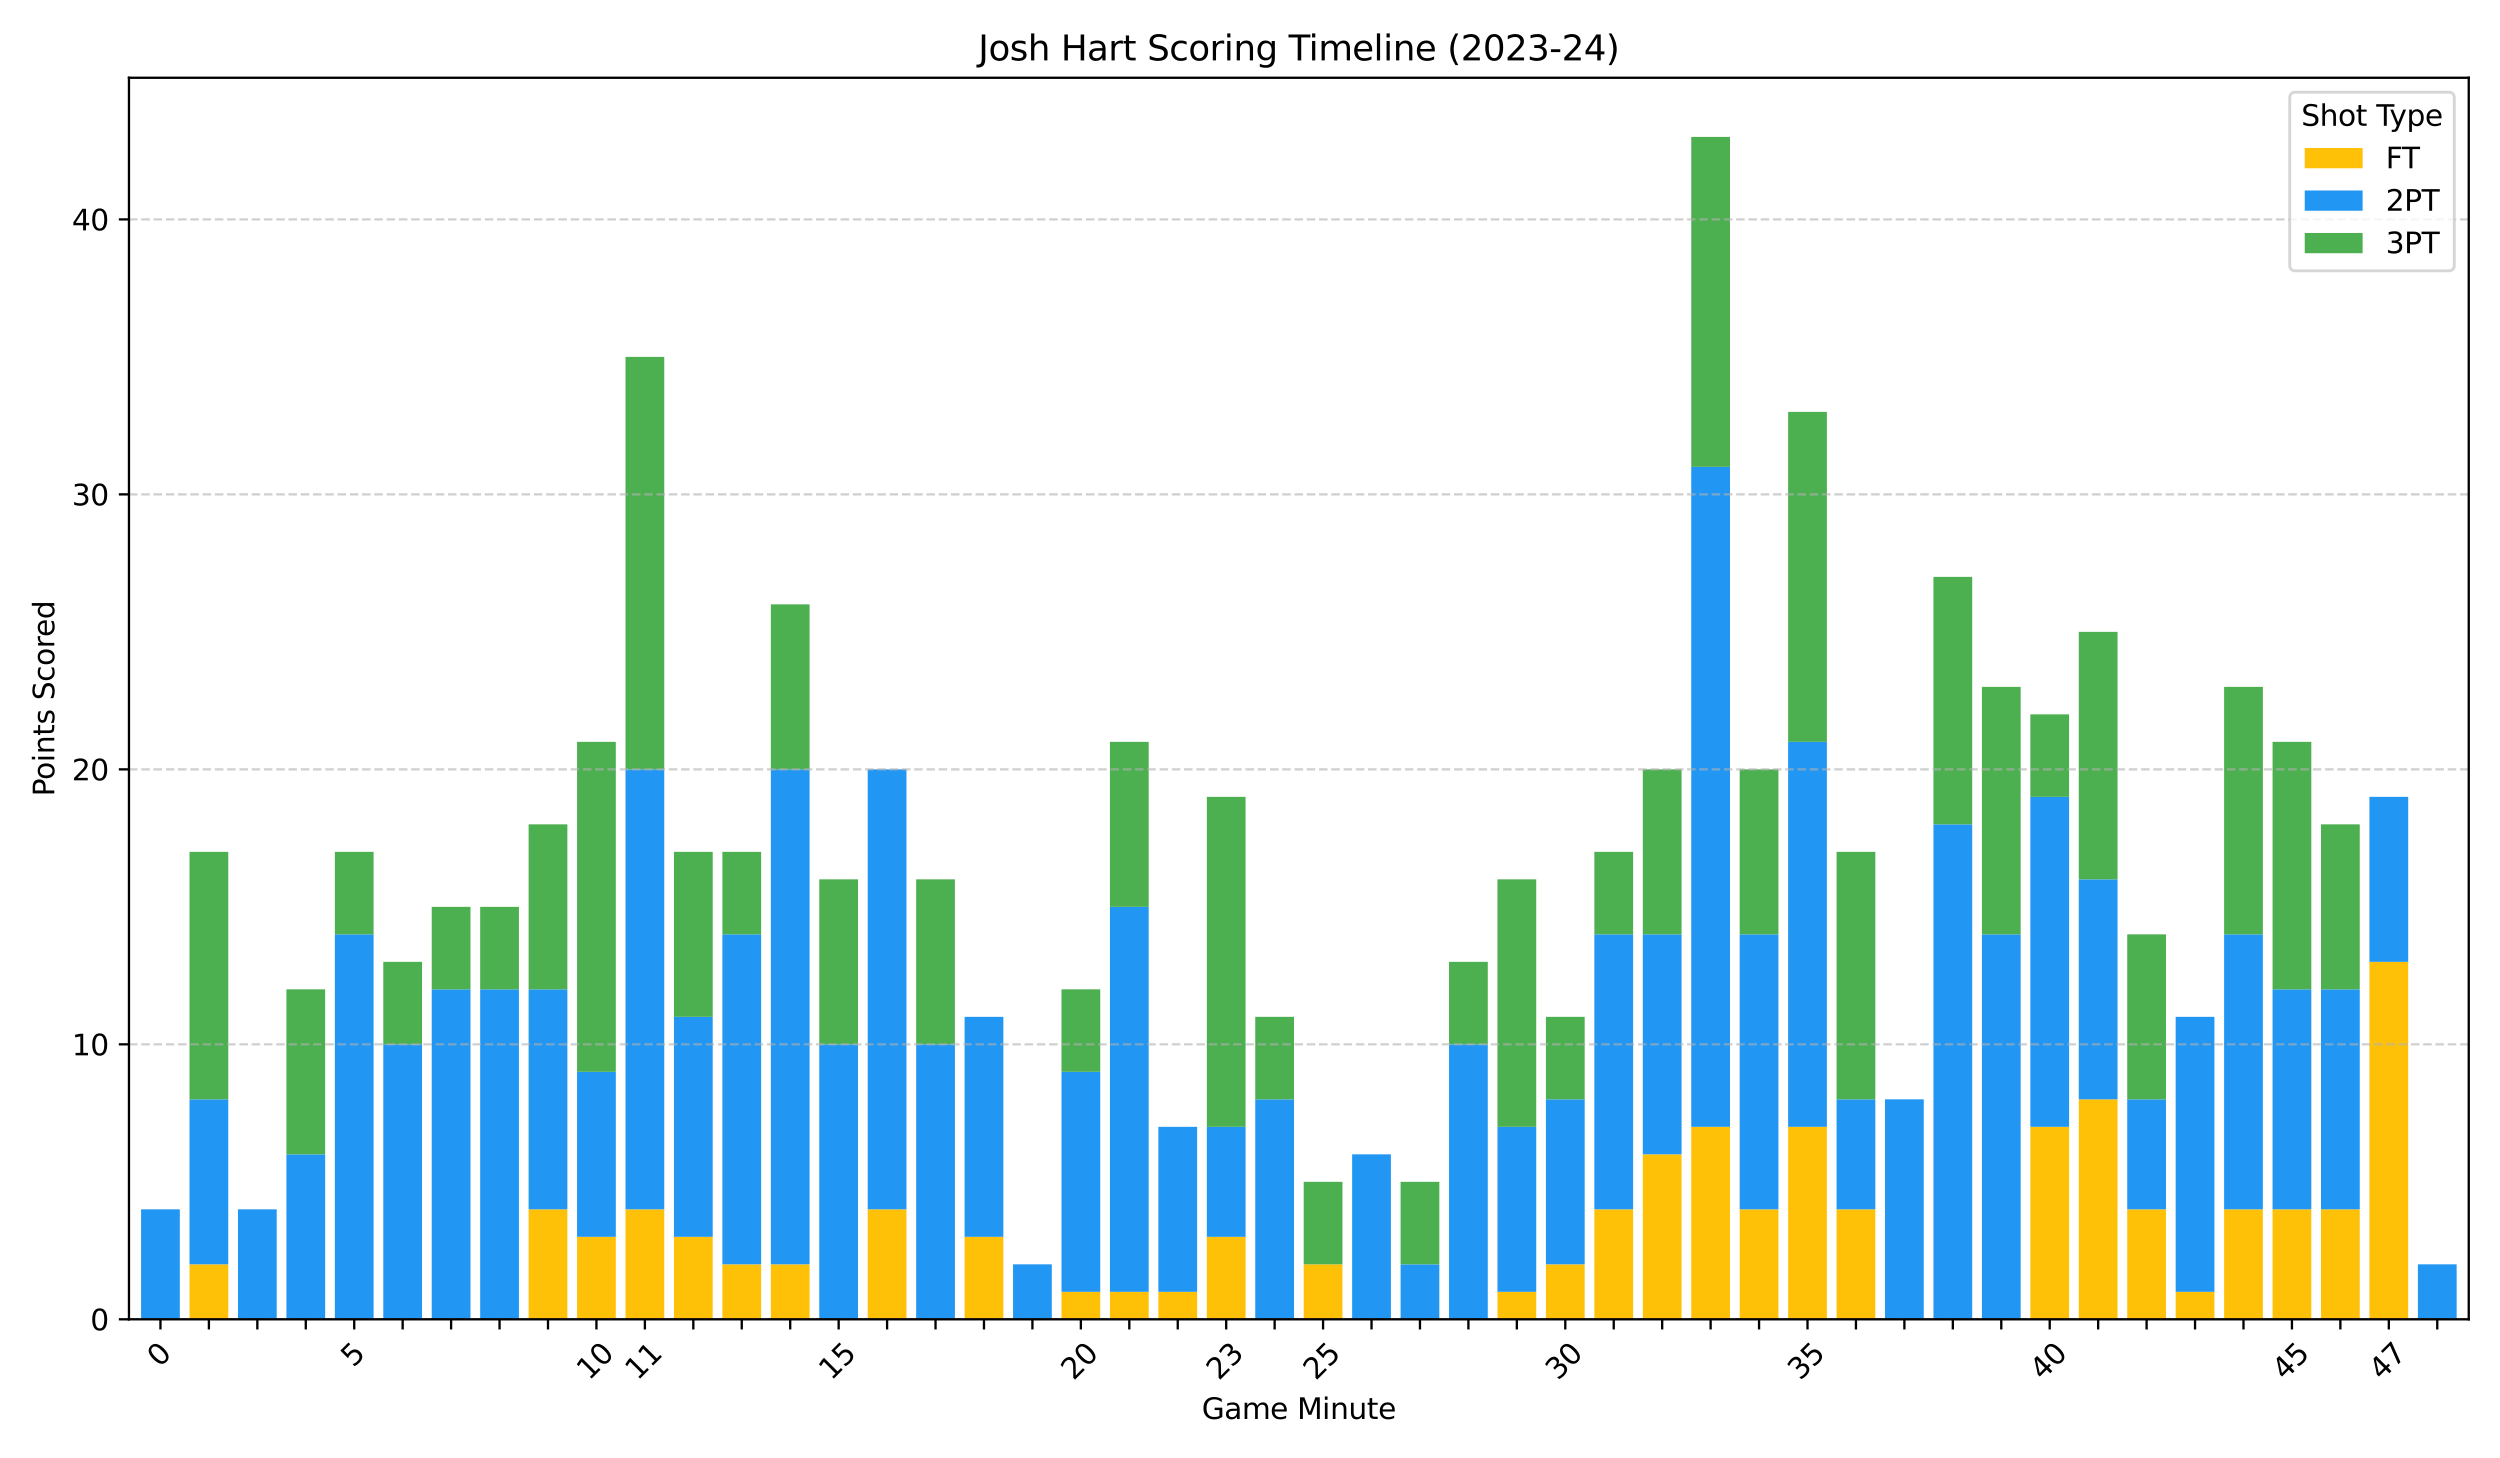 <?xml version="1.0" encoding="utf-8" standalone="no"?>
<!DOCTYPE svg PUBLIC "-//W3C//DTD SVG 1.1//EN"
  "http://www.w3.org/Graphics/SVG/1.1/DTD/svg11.dtd">
<svg xmlns:xlink="http://www.w3.org/1999/xlink" width="864pt" height="504pt" viewBox="0 0 864 504" xmlns="http://www.w3.org/2000/svg" version="1.1">
 <defs>
  <style type="text/css">*{stroke-linejoin: round; stroke-linecap: butt}</style>
 </defs>
 <g id="figure_1">
  <g id="patch_1">
   <path d="M 0 504 
L 864 504 
L 864 0 
L 0 0 
z
" style="fill: #ffffff"/>
  </g>
  <g id="axes_1">
   <g id="patch_2">
    <path d="M 44.57 455.956 
L 853.2 455.956 
L 853.2 26.88 
L 44.57 26.88 
z
" style="fill: #ffffff"/>
   </g>
   <g id="patch_3">
    <path d="M 48.755 455.956 
L 62.149 455.956 
L 62.149 455.956 
L 48.755 455.956 
z
" clip-path="url(#p151872a8e3)" style="fill: #ffc107"/>
   </g>
   <g id="patch_4">
    <path d="M 65.497 455.956 
L 78.891 455.956 
L 78.891 436.949 
L 65.497 436.949 
z
" clip-path="url(#p151872a8e3)" style="fill: #ffc107"/>
   </g>
   <g id="patch_5">
    <path d="M 82.239 455.956 
L 95.633 455.956 
L 95.633 455.956 
L 82.239 455.956 
z
" clip-path="url(#p151872a8e3)" style="fill: #ffc107"/>
   </g>
   <g id="patch_6">
    <path d="M 98.981 455.956 
L 112.374 455.956 
L 112.374 455.956 
L 98.981 455.956 
z
" clip-path="url(#p151872a8e3)" style="fill: #ffc107"/>
   </g>
   <g id="patch_7">
    <path d="M 115.723 455.956 
L 129.116 455.956 
L 129.116 455.956 
L 115.723 455.956 
z
" clip-path="url(#p151872a8e3)" style="fill: #ffc107"/>
   </g>
   <g id="patch_8">
    <path d="M 132.465 455.956 
L 145.858 455.956 
L 145.858 455.956 
L 132.465 455.956 
z
" clip-path="url(#p151872a8e3)" style="fill: #ffc107"/>
   </g>
   <g id="patch_9">
    <path d="M 149.206 455.956 
L 162.6 455.956 
L 162.6 455.956 
L 149.206 455.956 
z
" clip-path="url(#p151872a8e3)" style="fill: #ffc107"/>
   </g>
   <g id="patch_10">
    <path d="M 165.948 455.956 
L 179.342 455.956 
L 179.342 455.956 
L 165.948 455.956 
z
" clip-path="url(#p151872a8e3)" style="fill: #ffc107"/>
   </g>
   <g id="patch_11">
    <path d="M 182.69 455.956 
L 196.083 455.956 
L 196.083 417.942 
L 182.69 417.942 
z
" clip-path="url(#p151872a8e3)" style="fill: #ffc107"/>
   </g>
   <g id="patch_12">
    <path d="M 199.432 455.956 
L 212.825 455.956 
L 212.825 427.446 
L 199.432 427.446 
z
" clip-path="url(#p151872a8e3)" style="fill: #ffc107"/>
   </g>
   <g id="patch_13">
    <path d="M 216.174 455.956 
L 229.567 455.956 
L 229.567 417.942 
L 216.174 417.942 
z
" clip-path="url(#p151872a8e3)" style="fill: #ffc107"/>
   </g>
   <g id="patch_14">
    <path d="M 232.915 455.956 
L 246.309 455.956 
L 246.309 427.446 
L 232.915 427.446 
z
" clip-path="url(#p151872a8e3)" style="fill: #ffc107"/>
   </g>
   <g id="patch_15">
    <path d="M 249.657 455.956 
L 263.051 455.956 
L 263.051 436.949 
L 249.657 436.949 
z
" clip-path="url(#p151872a8e3)" style="fill: #ffc107"/>
   </g>
   <g id="patch_16">
    <path d="M 266.399 455.956 
L 279.793 455.956 
L 279.793 436.949 
L 266.399 436.949 
z
" clip-path="url(#p151872a8e3)" style="fill: #ffc107"/>
   </g>
   <g id="patch_17">
    <path d="M 283.141 455.956 
L 296.534 455.956 
L 296.534 455.956 
L 283.141 455.956 
z
" clip-path="url(#p151872a8e3)" style="fill: #ffc107"/>
   </g>
   <g id="patch_18">
    <path d="M 299.883 455.956 
L 313.276 455.956 
L 313.276 417.942 
L 299.883 417.942 
z
" clip-path="url(#p151872a8e3)" style="fill: #ffc107"/>
   </g>
   <g id="patch_19">
    <path d="M 316.625 455.956 
L 330.018 455.956 
L 330.018 455.956 
L 316.625 455.956 
z
" clip-path="url(#p151872a8e3)" style="fill: #ffc107"/>
   </g>
   <g id="patch_20">
    <path d="M 333.366 455.956 
L 346.76 455.956 
L 346.76 427.446 
L 333.366 427.446 
z
" clip-path="url(#p151872a8e3)" style="fill: #ffc107"/>
   </g>
   <g id="patch_21">
    <path d="M 350.108 455.956 
L 363.502 455.956 
L 363.502 455.956 
L 350.108 455.956 
z
" clip-path="url(#p151872a8e3)" style="fill: #ffc107"/>
   </g>
   <g id="patch_22">
    <path d="M 366.85 455.956 
L 380.244 455.956 
L 380.244 446.452 
L 366.85 446.452 
z
" clip-path="url(#p151872a8e3)" style="fill: #ffc107"/>
   </g>
   <g id="patch_23">
    <path d="M 383.592 455.956 
L 396.985 455.956 
L 396.985 446.452 
L 383.592 446.452 
z
" clip-path="url(#p151872a8e3)" style="fill: #ffc107"/>
   </g>
   <g id="patch_24">
    <path d="M 400.334 455.956 
L 413.727 455.956 
L 413.727 446.452 
L 400.334 446.452 
z
" clip-path="url(#p151872a8e3)" style="fill: #ffc107"/>
   </g>
   <g id="patch_25">
    <path d="M 417.076 455.956 
L 430.469 455.956 
L 430.469 427.446 
L 417.076 427.446 
z
" clip-path="url(#p151872a8e3)" style="fill: #ffc107"/>
   </g>
   <g id="patch_26">
    <path d="M 433.817 455.956 
L 447.211 455.956 
L 447.211 455.956 
L 433.817 455.956 
z
" clip-path="url(#p151872a8e3)" style="fill: #ffc107"/>
   </g>
   <g id="patch_27">
    <path d="M 450.559 455.956 
L 463.953 455.956 
L 463.953 436.949 
L 450.559 436.949 
z
" clip-path="url(#p151872a8e3)" style="fill: #ffc107"/>
   </g>
   <g id="patch_28">
    <path d="M 467.301 455.956 
L 480.694 455.956 
L 480.694 455.956 
L 467.301 455.956 
z
" clip-path="url(#p151872a8e3)" style="fill: #ffc107"/>
   </g>
   <g id="patch_29">
    <path d="M 484.043 455.956 
L 497.436 455.956 
L 497.436 455.956 
L 484.043 455.956 
z
" clip-path="url(#p151872a8e3)" style="fill: #ffc107"/>
   </g>
   <g id="patch_30">
    <path d="M 500.785 455.956 
L 514.178 455.956 
L 514.178 455.956 
L 500.785 455.956 
z
" clip-path="url(#p151872a8e3)" style="fill: #ffc107"/>
   </g>
   <g id="patch_31">
    <path d="M 517.526 455.956 
L 530.92 455.956 
L 530.92 446.452 
L 517.526 446.452 
z
" clip-path="url(#p151872a8e3)" style="fill: #ffc107"/>
   </g>
   <g id="patch_32">
    <path d="M 534.268 455.956 
L 547.662 455.956 
L 547.662 436.949 
L 534.268 436.949 
z
" clip-path="url(#p151872a8e3)" style="fill: #ffc107"/>
   </g>
   <g id="patch_33">
    <path d="M 551.01 455.956 
L 564.404 455.956 
L 564.404 417.942 
L 551.01 417.942 
z
" clip-path="url(#p151872a8e3)" style="fill: #ffc107"/>
   </g>
   <g id="patch_34">
    <path d="M 567.752 455.956 
L 581.145 455.956 
L 581.145 398.936 
L 567.752 398.936 
z
" clip-path="url(#p151872a8e3)" style="fill: #ffc107"/>
   </g>
   <g id="patch_35">
    <path d="M 584.494 455.956 
L 597.887 455.956 
L 597.887 389.432 
L 584.494 389.432 
z
" clip-path="url(#p151872a8e3)" style="fill: #ffc107"/>
   </g>
   <g id="patch_36">
    <path d="M 601.236 455.956 
L 614.629 455.956 
L 614.629 417.942 
L 601.236 417.942 
z
" clip-path="url(#p151872a8e3)" style="fill: #ffc107"/>
   </g>
   <g id="patch_37">
    <path d="M 617.977 455.956 
L 631.371 455.956 
L 631.371 389.432 
L 617.977 389.432 
z
" clip-path="url(#p151872a8e3)" style="fill: #ffc107"/>
   </g>
   <g id="patch_38">
    <path d="M 634.719 455.956 
L 648.113 455.956 
L 648.113 417.942 
L 634.719 417.942 
z
" clip-path="url(#p151872a8e3)" style="fill: #ffc107"/>
   </g>
   <g id="patch_39">
    <path d="M 651.461 455.956 
L 664.855 455.956 
L 664.855 455.956 
L 651.461 455.956 
z
" clip-path="url(#p151872a8e3)" style="fill: #ffc107"/>
   </g>
   <g id="patch_40">
    <path d="M 668.203 455.956 
L 681.596 455.956 
L 681.596 455.956 
L 668.203 455.956 
z
" clip-path="url(#p151872a8e3)" style="fill: #ffc107"/>
   </g>
   <g id="patch_41">
    <path d="M 684.945 455.956 
L 698.338 455.956 
L 698.338 455.956 
L 684.945 455.956 
z
" clip-path="url(#p151872a8e3)" style="fill: #ffc107"/>
   </g>
   <g id="patch_42">
    <path d="M 701.687 455.956 
L 715.08 455.956 
L 715.08 389.432 
L 701.687 389.432 
z
" clip-path="url(#p151872a8e3)" style="fill: #ffc107"/>
   </g>
   <g id="patch_43">
    <path d="M 718.428 455.956 
L 731.822 455.956 
L 731.822 379.929 
L 718.428 379.929 
z
" clip-path="url(#p151872a8e3)" style="fill: #ffc107"/>
   </g>
   <g id="patch_44">
    <path d="M 735.17 455.956 
L 748.564 455.956 
L 748.564 417.942 
L 735.17 417.942 
z
" clip-path="url(#p151872a8e3)" style="fill: #ffc107"/>
   </g>
   <g id="patch_45">
    <path d="M 751.912 455.956 
L 765.305 455.956 
L 765.305 446.452 
L 751.912 446.452 
z
" clip-path="url(#p151872a8e3)" style="fill: #ffc107"/>
   </g>
   <g id="patch_46">
    <path d="M 768.654 455.956 
L 782.047 455.956 
L 782.047 417.942 
L 768.654 417.942 
z
" clip-path="url(#p151872a8e3)" style="fill: #ffc107"/>
   </g>
   <g id="patch_47">
    <path d="M 785.396 455.956 
L 798.789 455.956 
L 798.789 417.942 
L 785.396 417.942 
z
" clip-path="url(#p151872a8e3)" style="fill: #ffc107"/>
   </g>
   <g id="patch_48">
    <path d="M 802.137 455.956 
L 815.531 455.956 
L 815.531 417.942 
L 802.137 417.942 
z
" clip-path="url(#p151872a8e3)" style="fill: #ffc107"/>
   </g>
   <g id="patch_49">
    <path d="M 818.879 455.956 
L 832.273 455.956 
L 832.273 332.412 
L 818.879 332.412 
z
" clip-path="url(#p151872a8e3)" style="fill: #ffc107"/>
   </g>
   <g id="patch_50">
    <path d="M 835.621 455.956 
L 849.015 455.956 
L 849.015 455.956 
L 835.621 455.956 
z
" clip-path="url(#p151872a8e3)" style="fill: #ffc107"/>
   </g>
   <g id="patch_51">
    <path d="M 48.755 455.956 
L 62.149 455.956 
L 62.149 417.942 
L 48.755 417.942 
z
" clip-path="url(#p151872a8e3)" style="fill: #2196f3"/>
   </g>
   <g id="patch_52">
    <path d="M 65.497 436.949 
L 78.891 436.949 
L 78.891 379.929 
L 65.497 379.929 
z
" clip-path="url(#p151872a8e3)" style="fill: #2196f3"/>
   </g>
   <g id="patch_53">
    <path d="M 82.239 455.956 
L 95.633 455.956 
L 95.633 417.942 
L 82.239 417.942 
z
" clip-path="url(#p151872a8e3)" style="fill: #2196f3"/>
   </g>
   <g id="patch_54">
    <path d="M 98.981 455.956 
L 112.374 455.956 
L 112.374 398.936 
L 98.981 398.936 
z
" clip-path="url(#p151872a8e3)" style="fill: #2196f3"/>
   </g>
   <g id="patch_55">
    <path d="M 115.723 455.956 
L 129.116 455.956 
L 129.116 322.909 
L 115.723 322.909 
z
" clip-path="url(#p151872a8e3)" style="fill: #2196f3"/>
   </g>
   <g id="patch_56">
    <path d="M 132.465 455.956 
L 145.858 455.956 
L 145.858 360.922 
L 132.465 360.922 
z
" clip-path="url(#p151872a8e3)" style="fill: #2196f3"/>
   </g>
   <g id="patch_57">
    <path d="M 149.206 455.956 
L 162.6 455.956 
L 162.6 341.916 
L 149.206 341.916 
z
" clip-path="url(#p151872a8e3)" style="fill: #2196f3"/>
   </g>
   <g id="patch_58">
    <path d="M 165.948 455.956 
L 179.342 455.956 
L 179.342 341.916 
L 165.948 341.916 
z
" clip-path="url(#p151872a8e3)" style="fill: #2196f3"/>
   </g>
   <g id="patch_59">
    <path d="M 182.69 417.942 
L 196.083 417.942 
L 196.083 341.916 
L 182.69 341.916 
z
" clip-path="url(#p151872a8e3)" style="fill: #2196f3"/>
   </g>
   <g id="patch_60">
    <path d="M 199.432 427.446 
L 212.825 427.446 
L 212.825 370.426 
L 199.432 370.426 
z
" clip-path="url(#p151872a8e3)" style="fill: #2196f3"/>
   </g>
   <g id="patch_61">
    <path d="M 216.174 417.942 
L 229.567 417.942 
L 229.567 265.889 
L 216.174 265.889 
z
" clip-path="url(#p151872a8e3)" style="fill: #2196f3"/>
   </g>
   <g id="patch_62">
    <path d="M 232.915 427.446 
L 246.309 427.446 
L 246.309 351.419 
L 232.915 351.419 
z
" clip-path="url(#p151872a8e3)" style="fill: #2196f3"/>
   </g>
   <g id="patch_63">
    <path d="M 249.657 436.949 
L 263.051 436.949 
L 263.051 322.909 
L 249.657 322.909 
z
" clip-path="url(#p151872a8e3)" style="fill: #2196f3"/>
   </g>
   <g id="patch_64">
    <path d="M 266.399 436.949 
L 279.793 436.949 
L 279.793 265.889 
L 266.399 265.889 
z
" clip-path="url(#p151872a8e3)" style="fill: #2196f3"/>
   </g>
   <g id="patch_65">
    <path d="M 283.141 455.956 
L 296.534 455.956 
L 296.534 360.922 
L 283.141 360.922 
z
" clip-path="url(#p151872a8e3)" style="fill: #2196f3"/>
   </g>
   <g id="patch_66">
    <path d="M 299.883 417.942 
L 313.276 417.942 
L 313.276 265.889 
L 299.883 265.889 
z
" clip-path="url(#p151872a8e3)" style="fill: #2196f3"/>
   </g>
   <g id="patch_67">
    <path d="M 316.625 455.956 
L 330.018 455.956 
L 330.018 360.922 
L 316.625 360.922 
z
" clip-path="url(#p151872a8e3)" style="fill: #2196f3"/>
   </g>
   <g id="patch_68">
    <path d="M 333.366 427.446 
L 346.76 427.446 
L 346.76 351.419 
L 333.366 351.419 
z
" clip-path="url(#p151872a8e3)" style="fill: #2196f3"/>
   </g>
   <g id="patch_69">
    <path d="M 350.108 455.956 
L 363.502 455.956 
L 363.502 436.949 
L 350.108 436.949 
z
" clip-path="url(#p151872a8e3)" style="fill: #2196f3"/>
   </g>
   <g id="patch_70">
    <path d="M 366.85 446.452 
L 380.244 446.452 
L 380.244 370.426 
L 366.85 370.426 
z
" clip-path="url(#p151872a8e3)" style="fill: #2196f3"/>
   </g>
   <g id="patch_71">
    <path d="M 383.592 446.452 
L 396.985 446.452 
L 396.985 313.406 
L 383.592 313.406 
z
" clip-path="url(#p151872a8e3)" style="fill: #2196f3"/>
   </g>
   <g id="patch_72">
    <path d="M 400.334 446.452 
L 413.727 446.452 
L 413.727 389.432 
L 400.334 389.432 
z
" clip-path="url(#p151872a8e3)" style="fill: #2196f3"/>
   </g>
   <g id="patch_73">
    <path d="M 417.076 427.446 
L 430.469 427.446 
L 430.469 389.432 
L 417.076 389.432 
z
" clip-path="url(#p151872a8e3)" style="fill: #2196f3"/>
   </g>
   <g id="patch_74">
    <path d="M 433.817 455.956 
L 447.211 455.956 
L 447.211 379.929 
L 433.817 379.929 
z
" clip-path="url(#p151872a8e3)" style="fill: #2196f3"/>
   </g>
   <g id="patch_75">
    <path d="M 450.559 455.956 
L 463.953 455.956 
L 463.953 455.956 
L 450.559 455.956 
z
" clip-path="url(#p151872a8e3)" style="fill: #2196f3"/>
   </g>
   <g id="patch_76">
    <path d="M 467.301 455.956 
L 480.694 455.956 
L 480.694 398.936 
L 467.301 398.936 
z
" clip-path="url(#p151872a8e3)" style="fill: #2196f3"/>
   </g>
   <g id="patch_77">
    <path d="M 484.043 455.956 
L 497.436 455.956 
L 497.436 436.949 
L 484.043 436.949 
z
" clip-path="url(#p151872a8e3)" style="fill: #2196f3"/>
   </g>
   <g id="patch_78">
    <path d="M 500.785 455.956 
L 514.178 455.956 
L 514.178 360.922 
L 500.785 360.922 
z
" clip-path="url(#p151872a8e3)" style="fill: #2196f3"/>
   </g>
   <g id="patch_79">
    <path d="M 517.526 446.452 
L 530.92 446.452 
L 530.92 389.432 
L 517.526 389.432 
z
" clip-path="url(#p151872a8e3)" style="fill: #2196f3"/>
   </g>
   <g id="patch_80">
    <path d="M 534.268 436.949 
L 547.662 436.949 
L 547.662 379.929 
L 534.268 379.929 
z
" clip-path="url(#p151872a8e3)" style="fill: #2196f3"/>
   </g>
   <g id="patch_81">
    <path d="M 551.01 417.942 
L 564.404 417.942 
L 564.404 322.909 
L 551.01 322.909 
z
" clip-path="url(#p151872a8e3)" style="fill: #2196f3"/>
   </g>
   <g id="patch_82">
    <path d="M 567.752 398.936 
L 581.145 398.936 
L 581.145 322.909 
L 567.752 322.909 
z
" clip-path="url(#p151872a8e3)" style="fill: #2196f3"/>
   </g>
   <g id="patch_83">
    <path d="M 584.494 389.432 
L 597.887 389.432 
L 597.887 161.352 
L 584.494 161.352 
z
" clip-path="url(#p151872a8e3)" style="fill: #2196f3"/>
   </g>
   <g id="patch_84">
    <path d="M 601.236 417.942 
L 614.629 417.942 
L 614.629 322.909 
L 601.236 322.909 
z
" clip-path="url(#p151872a8e3)" style="fill: #2196f3"/>
   </g>
   <g id="patch_85">
    <path d="M 617.977 389.432 
L 631.371 389.432 
L 631.371 256.386 
L 617.977 256.386 
z
" clip-path="url(#p151872a8e3)" style="fill: #2196f3"/>
   </g>
   <g id="patch_86">
    <path d="M 634.719 417.942 
L 648.113 417.942 
L 648.113 379.929 
L 634.719 379.929 
z
" clip-path="url(#p151872a8e3)" style="fill: #2196f3"/>
   </g>
   <g id="patch_87">
    <path d="M 651.461 455.956 
L 664.855 455.956 
L 664.855 379.929 
L 651.461 379.929 
z
" clip-path="url(#p151872a8e3)" style="fill: #2196f3"/>
   </g>
   <g id="patch_88">
    <path d="M 668.203 455.956 
L 681.596 455.956 
L 681.596 284.896 
L 668.203 284.896 
z
" clip-path="url(#p151872a8e3)" style="fill: #2196f3"/>
   </g>
   <g id="patch_89">
    <path d="M 684.945 455.956 
L 698.338 455.956 
L 698.338 322.909 
L 684.945 322.909 
z
" clip-path="url(#p151872a8e3)" style="fill: #2196f3"/>
   </g>
   <g id="patch_90">
    <path d="M 701.687 389.432 
L 715.08 389.432 
L 715.08 275.392 
L 701.687 275.392 
z
" clip-path="url(#p151872a8e3)" style="fill: #2196f3"/>
   </g>
   <g id="patch_91">
    <path d="M 718.428 379.929 
L 731.822 379.929 
L 731.822 303.902 
L 718.428 303.902 
z
" clip-path="url(#p151872a8e3)" style="fill: #2196f3"/>
   </g>
   <g id="patch_92">
    <path d="M 735.17 417.942 
L 748.564 417.942 
L 748.564 379.929 
L 735.17 379.929 
z
" clip-path="url(#p151872a8e3)" style="fill: #2196f3"/>
   </g>
   <g id="patch_93">
    <path d="M 751.912 446.452 
L 765.305 446.452 
L 765.305 351.419 
L 751.912 351.419 
z
" clip-path="url(#p151872a8e3)" style="fill: #2196f3"/>
   </g>
   <g id="patch_94">
    <path d="M 768.654 417.942 
L 782.047 417.942 
L 782.047 322.909 
L 768.654 322.909 
z
" clip-path="url(#p151872a8e3)" style="fill: #2196f3"/>
   </g>
   <g id="patch_95">
    <path d="M 785.396 417.942 
L 798.789 417.942 
L 798.789 341.916 
L 785.396 341.916 
z
" clip-path="url(#p151872a8e3)" style="fill: #2196f3"/>
   </g>
   <g id="patch_96">
    <path d="M 802.137 417.942 
L 815.531 417.942 
L 815.531 341.916 
L 802.137 341.916 
z
" clip-path="url(#p151872a8e3)" style="fill: #2196f3"/>
   </g>
   <g id="patch_97">
    <path d="M 818.879 332.412 
L 832.273 332.412 
L 832.273 275.392 
L 818.879 275.392 
z
" clip-path="url(#p151872a8e3)" style="fill: #2196f3"/>
   </g>
   <g id="patch_98">
    <path d="M 835.621 455.956 
L 849.015 455.956 
L 849.015 436.949 
L 835.621 436.949 
z
" clip-path="url(#p151872a8e3)" style="fill: #2196f3"/>
   </g>
   <g id="patch_99">
    <path d="M 48.755 455.956 
L 62.149 455.956 
L 62.149 455.956 
L 48.755 455.956 
z
" clip-path="url(#p151872a8e3)" style="fill: #4caf50"/>
   </g>
   <g id="patch_100">
    <path d="M 65.497 379.929 
L 78.891 379.929 
L 78.891 294.399 
L 65.497 294.399 
z
" clip-path="url(#p151872a8e3)" style="fill: #4caf50"/>
   </g>
   <g id="patch_101">
    <path d="M 82.239 455.956 
L 95.633 455.956 
L 95.633 455.956 
L 82.239 455.956 
z
" clip-path="url(#p151872a8e3)" style="fill: #4caf50"/>
   </g>
   <g id="patch_102">
    <path d="M 98.981 398.936 
L 112.374 398.936 
L 112.374 341.916 
L 98.981 341.916 
z
" clip-path="url(#p151872a8e3)" style="fill: #4caf50"/>
   </g>
   <g id="patch_103">
    <path d="M 115.723 322.909 
L 129.116 322.909 
L 129.116 294.399 
L 115.723 294.399 
z
" clip-path="url(#p151872a8e3)" style="fill: #4caf50"/>
   </g>
   <g id="patch_104">
    <path d="M 132.465 360.922 
L 145.858 360.922 
L 145.858 332.412 
L 132.465 332.412 
z
" clip-path="url(#p151872a8e3)" style="fill: #4caf50"/>
   </g>
   <g id="patch_105">
    <path d="M 149.206 341.916 
L 162.6 341.916 
L 162.6 313.406 
L 149.206 313.406 
z
" clip-path="url(#p151872a8e3)" style="fill: #4caf50"/>
   </g>
   <g id="patch_106">
    <path d="M 165.948 341.916 
L 179.342 341.916 
L 179.342 313.406 
L 165.948 313.406 
z
" clip-path="url(#p151872a8e3)" style="fill: #4caf50"/>
   </g>
   <g id="patch_107">
    <path d="M 182.69 341.916 
L 196.083 341.916 
L 196.083 284.896 
L 182.69 284.896 
z
" clip-path="url(#p151872a8e3)" style="fill: #4caf50"/>
   </g>
   <g id="patch_108">
    <path d="M 199.432 370.426 
L 212.825 370.426 
L 212.825 256.386 
L 199.432 256.386 
z
" clip-path="url(#p151872a8e3)" style="fill: #4caf50"/>
   </g>
   <g id="patch_109">
    <path d="M 216.174 265.889 
L 229.567 265.889 
L 229.567 123.339 
L 216.174 123.339 
z
" clip-path="url(#p151872a8e3)" style="fill: #4caf50"/>
   </g>
   <g id="patch_110">
    <path d="M 232.915 351.419 
L 246.309 351.419 
L 246.309 294.399 
L 232.915 294.399 
z
" clip-path="url(#p151872a8e3)" style="fill: #4caf50"/>
   </g>
   <g id="patch_111">
    <path d="M 249.657 322.909 
L 263.051 322.909 
L 263.051 294.399 
L 249.657 294.399 
z
" clip-path="url(#p151872a8e3)" style="fill: #4caf50"/>
   </g>
   <g id="patch_112">
    <path d="M 266.399 265.889 
L 279.793 265.889 
L 279.793 208.869 
L 266.399 208.869 
z
" clip-path="url(#p151872a8e3)" style="fill: #4caf50"/>
   </g>
   <g id="patch_113">
    <path d="M 283.141 360.922 
L 296.534 360.922 
L 296.534 303.902 
L 283.141 303.902 
z
" clip-path="url(#p151872a8e3)" style="fill: #4caf50"/>
   </g>
   <g id="patch_114">
    <path d="M 299.883 455.956 
L 313.276 455.956 
L 313.276 455.956 
L 299.883 455.956 
z
" clip-path="url(#p151872a8e3)" style="fill: #4caf50"/>
   </g>
   <g id="patch_115">
    <path d="M 316.625 360.922 
L 330.018 360.922 
L 330.018 303.902 
L 316.625 303.902 
z
" clip-path="url(#p151872a8e3)" style="fill: #4caf50"/>
   </g>
   <g id="patch_116">
    <path d="M 333.366 455.956 
L 346.76 455.956 
L 346.76 455.956 
L 333.366 455.956 
z
" clip-path="url(#p151872a8e3)" style="fill: #4caf50"/>
   </g>
   <g id="patch_117">
    <path d="M 350.108 455.956 
L 363.502 455.956 
L 363.502 455.956 
L 350.108 455.956 
z
" clip-path="url(#p151872a8e3)" style="fill: #4caf50"/>
   </g>
   <g id="patch_118">
    <path d="M 366.85 370.426 
L 380.244 370.426 
L 380.244 341.916 
L 366.85 341.916 
z
" clip-path="url(#p151872a8e3)" style="fill: #4caf50"/>
   </g>
   <g id="patch_119">
    <path d="M 383.592 313.406 
L 396.985 313.406 
L 396.985 256.386 
L 383.592 256.386 
z
" clip-path="url(#p151872a8e3)" style="fill: #4caf50"/>
   </g>
   <g id="patch_120">
    <path d="M 400.334 455.956 
L 413.727 455.956 
L 413.727 455.956 
L 400.334 455.956 
z
" clip-path="url(#p151872a8e3)" style="fill: #4caf50"/>
   </g>
   <g id="patch_121">
    <path d="M 417.076 389.432 
L 430.469 389.432 
L 430.469 275.392 
L 417.076 275.392 
z
" clip-path="url(#p151872a8e3)" style="fill: #4caf50"/>
   </g>
   <g id="patch_122">
    <path d="M 433.817 379.929 
L 447.211 379.929 
L 447.211 351.419 
L 433.817 351.419 
z
" clip-path="url(#p151872a8e3)" style="fill: #4caf50"/>
   </g>
   <g id="patch_123">
    <path d="M 450.559 436.949 
L 463.953 436.949 
L 463.953 408.439 
L 450.559 408.439 
z
" clip-path="url(#p151872a8e3)" style="fill: #4caf50"/>
   </g>
   <g id="patch_124">
    <path d="M 467.301 455.956 
L 480.694 455.956 
L 480.694 455.956 
L 467.301 455.956 
z
" clip-path="url(#p151872a8e3)" style="fill: #4caf50"/>
   </g>
   <g id="patch_125">
    <path d="M 484.043 436.949 
L 497.436 436.949 
L 497.436 408.439 
L 484.043 408.439 
z
" clip-path="url(#p151872a8e3)" style="fill: #4caf50"/>
   </g>
   <g id="patch_126">
    <path d="M 500.785 360.922 
L 514.178 360.922 
L 514.178 332.412 
L 500.785 332.412 
z
" clip-path="url(#p151872a8e3)" style="fill: #4caf50"/>
   </g>
   <g id="patch_127">
    <path d="M 517.526 389.432 
L 530.92 389.432 
L 530.92 303.902 
L 517.526 303.902 
z
" clip-path="url(#p151872a8e3)" style="fill: #4caf50"/>
   </g>
   <g id="patch_128">
    <path d="M 534.268 379.929 
L 547.662 379.929 
L 547.662 351.419 
L 534.268 351.419 
z
" clip-path="url(#p151872a8e3)" style="fill: #4caf50"/>
   </g>
   <g id="patch_129">
    <path d="M 551.01 322.909 
L 564.404 322.909 
L 564.404 294.399 
L 551.01 294.399 
z
" clip-path="url(#p151872a8e3)" style="fill: #4caf50"/>
   </g>
   <g id="patch_130">
    <path d="M 567.752 322.909 
L 581.145 322.909 
L 581.145 265.889 
L 567.752 265.889 
z
" clip-path="url(#p151872a8e3)" style="fill: #4caf50"/>
   </g>
   <g id="patch_131">
    <path d="M 584.494 161.352 
L 597.887 161.352 
L 597.887 47.312 
L 584.494 47.312 
z
" clip-path="url(#p151872a8e3)" style="fill: #4caf50"/>
   </g>
   <g id="patch_132">
    <path d="M 601.236 322.909 
L 614.629 322.909 
L 614.629 265.889 
L 601.236 265.889 
z
" clip-path="url(#p151872a8e3)" style="fill: #4caf50"/>
   </g>
   <g id="patch_133">
    <path d="M 617.977 256.386 
L 631.371 256.386 
L 631.371 142.346 
L 617.977 142.346 
z
" clip-path="url(#p151872a8e3)" style="fill: #4caf50"/>
   </g>
   <g id="patch_134">
    <path d="M 634.719 379.929 
L 648.113 379.929 
L 648.113 294.399 
L 634.719 294.399 
z
" clip-path="url(#p151872a8e3)" style="fill: #4caf50"/>
   </g>
   <g id="patch_135">
    <path d="M 651.461 455.956 
L 664.855 455.956 
L 664.855 455.956 
L 651.461 455.956 
z
" clip-path="url(#p151872a8e3)" style="fill: #4caf50"/>
   </g>
   <g id="patch_136">
    <path d="M 668.203 284.896 
L 681.596 284.896 
L 681.596 199.366 
L 668.203 199.366 
z
" clip-path="url(#p151872a8e3)" style="fill: #4caf50"/>
   </g>
   <g id="patch_137">
    <path d="M 684.945 322.909 
L 698.338 322.909 
L 698.338 237.379 
L 684.945 237.379 
z
" clip-path="url(#p151872a8e3)" style="fill: #4caf50"/>
   </g>
   <g id="patch_138">
    <path d="M 701.687 275.392 
L 715.08 275.392 
L 715.08 246.882 
L 701.687 246.882 
z
" clip-path="url(#p151872a8e3)" style="fill: #4caf50"/>
   </g>
   <g id="patch_139">
    <path d="M 718.428 303.902 
L 731.822 303.902 
L 731.822 218.372 
L 718.428 218.372 
z
" clip-path="url(#p151872a8e3)" style="fill: #4caf50"/>
   </g>
   <g id="patch_140">
    <path d="M 735.17 379.929 
L 748.564 379.929 
L 748.564 322.909 
L 735.17 322.909 
z
" clip-path="url(#p151872a8e3)" style="fill: #4caf50"/>
   </g>
   <g id="patch_141">
    <path d="M 751.912 455.956 
L 765.305 455.956 
L 765.305 455.956 
L 751.912 455.956 
z
" clip-path="url(#p151872a8e3)" style="fill: #4caf50"/>
   </g>
   <g id="patch_142">
    <path d="M 768.654 322.909 
L 782.047 322.909 
L 782.047 237.379 
L 768.654 237.379 
z
" clip-path="url(#p151872a8e3)" style="fill: #4caf50"/>
   </g>
   <g id="patch_143">
    <path d="M 785.396 341.916 
L 798.789 341.916 
L 798.789 256.386 
L 785.396 256.386 
z
" clip-path="url(#p151872a8e3)" style="fill: #4caf50"/>
   </g>
   <g id="patch_144">
    <path d="M 802.137 341.916 
L 815.531 341.916 
L 815.531 284.896 
L 802.137 284.896 
z
" clip-path="url(#p151872a8e3)" style="fill: #4caf50"/>
   </g>
   <g id="patch_145">
    <path d="M 818.879 455.956 
L 832.273 455.956 
L 832.273 455.956 
L 818.879 455.956 
z
" clip-path="url(#p151872a8e3)" style="fill: #4caf50"/>
   </g>
   <g id="patch_146">
    <path d="M 835.621 455.956 
L 849.015 455.956 
L 849.015 455.956 
L 835.621 455.956 
z
" clip-path="url(#p151872a8e3)" style="fill: #4caf50"/>
   </g>
   <g id="matplotlib.axis_1">
    <g id="xtick_1">
     <g id="line2d_1">
      <defs>
       <path id="m55e441da57" d="M 0 0 
L 0 3.5 
" style="stroke: #000000; stroke-width: 0.8"/>
      </defs>
      <g>
       <use xlink:href="#m55e441da57" x="55.452" y="455.956" style="stroke: #000000; stroke-width: 0.8"/>
      </g>
     </g>
     <g id="text_1">
      <!-- 0 -->
      <g transform="translate(55.154 472.827) rotate(-45) scale(0.1 -0.1)">
       <defs>
        <path id="DejaVuSans-30" d="M 2034 4250 
Q 1547 4250 1301 3770 
Q 1056 3291 1056 2328 
Q 1056 1369 1301 889 
Q 1547 409 2034 409 
Q 2525 409 2770 889 
Q 3016 1369 3016 2328 
Q 3016 3291 2770 3770 
Q 2525 4250 2034 4250 
z
M 2034 4750 
Q 2819 4750 3233 4129 
Q 3647 3509 3647 2328 
Q 3647 1150 3233 529 
Q 2819 -91 2034 -91 
Q 1250 -91 836 529 
Q 422 1150 422 2328 
Q 422 3509 836 4129 
Q 1250 4750 2034 4750 
z
" transform="scale(0.016)"/>
       </defs>
       <use xlink:href="#DejaVuSans-30"/>
      </g>
     </g>
    </g>
    <g id="xtick_2">
     <g id="line2d_2">
      <g>
       <use xlink:href="#m55e441da57" x="72.194" y="455.956" style="stroke: #000000; stroke-width: 0.8"/>
      </g>
     </g>
    </g>
    <g id="xtick_3">
     <g id="line2d_3">
      <g>
       <use xlink:href="#m55e441da57" x="88.936" y="455.956" style="stroke: #000000; stroke-width: 0.8"/>
      </g>
     </g>
    </g>
    <g id="xtick_4">
     <g id="line2d_4">
      <g>
       <use xlink:href="#m55e441da57" x="105.678" y="455.956" style="stroke: #000000; stroke-width: 0.8"/>
      </g>
     </g>
    </g>
    <g id="xtick_5">
     <g id="line2d_5">
      <g>
       <use xlink:href="#m55e441da57" x="122.419" y="455.956" style="stroke: #000000; stroke-width: 0.8"/>
      </g>
     </g>
     <g id="text_2">
      <!-- 5 -->
      <g transform="translate(122.121 472.827) rotate(-45) scale(0.1 -0.1)">
       <defs>
        <path id="DejaVuSans-35" d="M 691 4666 
L 3169 4666 
L 3169 4134 
L 1269 4134 
L 1269 2991 
Q 1406 3038 1543 3061 
Q 1681 3084 1819 3084 
Q 2600 3084 3056 2656 
Q 3513 2228 3513 1497 
Q 3513 744 3044 326 
Q 2575 -91 1722 -91 
Q 1428 -91 1123 -41 
Q 819 9 494 109 
L 494 744 
Q 775 591 1075 516 
Q 1375 441 1709 441 
Q 2250 441 2565 725 
Q 2881 1009 2881 1497 
Q 2881 1984 2565 2268 
Q 2250 2553 1709 2553 
Q 1456 2553 1204 2497 
Q 953 2441 691 2322 
L 691 4666 
z
" transform="scale(0.016)"/>
       </defs>
       <use xlink:href="#DejaVuSans-35"/>
      </g>
     </g>
    </g>
    <g id="xtick_6">
     <g id="line2d_6">
      <g>
       <use xlink:href="#m55e441da57" x="139.161" y="455.956" style="stroke: #000000; stroke-width: 0.8"/>
      </g>
     </g>
    </g>
    <g id="xtick_7">
     <g id="line2d_7">
      <g>
       <use xlink:href="#m55e441da57" x="155.903" y="455.956" style="stroke: #000000; stroke-width: 0.8"/>
      </g>
     </g>
    </g>
    <g id="xtick_8">
     <g id="line2d_8">
      <g>
       <use xlink:href="#m55e441da57" x="172.645" y="455.956" style="stroke: #000000; stroke-width: 0.8"/>
      </g>
     </g>
    </g>
    <g id="xtick_9">
     <g id="line2d_9">
      <g>
       <use xlink:href="#m55e441da57" x="189.387" y="455.956" style="stroke: #000000; stroke-width: 0.8"/>
      </g>
     </g>
    </g>
    <g id="xtick_10">
     <g id="line2d_10">
      <g>
       <use xlink:href="#m55e441da57" x="206.129" y="455.956" style="stroke: #000000; stroke-width: 0.8"/>
      </g>
     </g>
     <g id="text_3">
      <!-- 10 -->
      <g transform="translate(203.581 477.326) rotate(-45) scale(0.1 -0.1)">
       <defs>
        <path id="DejaVuSans-31" d="M 794 531 
L 1825 531 
L 1825 4091 
L 703 3866 
L 703 4441 
L 1819 4666 
L 2450 4666 
L 2450 531 
L 3481 531 
L 3481 0 
L 794 0 
L 794 531 
z
" transform="scale(0.016)"/>
       </defs>
       <use xlink:href="#DejaVuSans-31"/>
       <use xlink:href="#DejaVuSans-30" transform="translate(63.623 0)"/>
      </g>
     </g>
    </g>
    <g id="xtick_11">
     <g id="line2d_11">
      <g>
       <use xlink:href="#m55e441da57" x="222.87" y="455.956" style="stroke: #000000; stroke-width: 0.8"/>
      </g>
     </g>
     <g id="text_4">
      <!-- 11 -->
      <g transform="translate(220.323 477.326) rotate(-45) scale(0.1 -0.1)">
       <use xlink:href="#DejaVuSans-31"/>
       <use xlink:href="#DejaVuSans-31" transform="translate(63.623 0)"/>
      </g>
     </g>
    </g>
    <g id="xtick_12">
     <g id="line2d_12">
      <g>
       <use xlink:href="#m55e441da57" x="239.612" y="455.956" style="stroke: #000000; stroke-width: 0.8"/>
      </g>
     </g>
    </g>
    <g id="xtick_13">
     <g id="line2d_13">
      <g>
       <use xlink:href="#m55e441da57" x="256.354" y="455.956" style="stroke: #000000; stroke-width: 0.8"/>
      </g>
     </g>
    </g>
    <g id="xtick_14">
     <g id="line2d_14">
      <g>
       <use xlink:href="#m55e441da57" x="273.096" y="455.956" style="stroke: #000000; stroke-width: 0.8"/>
      </g>
     </g>
    </g>
    <g id="xtick_15">
     <g id="line2d_15">
      <g>
       <use xlink:href="#m55e441da57" x="289.838" y="455.956" style="stroke: #000000; stroke-width: 0.8"/>
      </g>
     </g>
     <g id="text_5">
      <!-- 15 -->
      <g transform="translate(287.29 477.326) rotate(-45) scale(0.1 -0.1)">
       <use xlink:href="#DejaVuSans-31"/>
       <use xlink:href="#DejaVuSans-35" transform="translate(63.623 0)"/>
      </g>
     </g>
    </g>
    <g id="xtick_16">
     <g id="line2d_16">
      <g>
       <use xlink:href="#m55e441da57" x="306.58" y="455.956" style="stroke: #000000; stroke-width: 0.8"/>
      </g>
     </g>
    </g>
    <g id="xtick_17">
     <g id="line2d_17">
      <g>
       <use xlink:href="#m55e441da57" x="323.321" y="455.956" style="stroke: #000000; stroke-width: 0.8"/>
      </g>
     </g>
    </g>
    <g id="xtick_18">
     <g id="line2d_18">
      <g>
       <use xlink:href="#m55e441da57" x="340.063" y="455.956" style="stroke: #000000; stroke-width: 0.8"/>
      </g>
     </g>
    </g>
    <g id="xtick_19">
     <g id="line2d_19">
      <g>
       <use xlink:href="#m55e441da57" x="356.805" y="455.956" style="stroke: #000000; stroke-width: 0.8"/>
      </g>
     </g>
    </g>
    <g id="xtick_20">
     <g id="line2d_20">
      <g>
       <use xlink:href="#m55e441da57" x="373.547" y="455.956" style="stroke: #000000; stroke-width: 0.8"/>
      </g>
     </g>
     <g id="text_6">
      <!-- 20 -->
      <g transform="translate(370.999 477.326) rotate(-45) scale(0.1 -0.1)">
       <defs>
        <path id="DejaVuSans-32" d="M 1228 531 
L 3431 531 
L 3431 0 
L 469 0 
L 469 531 
Q 828 903 1448 1529 
Q 2069 2156 2228 2338 
Q 2531 2678 2651 2914 
Q 2772 3150 2772 3378 
Q 2772 3750 2511 3984 
Q 2250 4219 1831 4219 
Q 1534 4219 1204 4116 
Q 875 4013 500 3803 
L 500 4441 
Q 881 4594 1212 4672 
Q 1544 4750 1819 4750 
Q 2544 4750 2975 4387 
Q 3406 4025 3406 3419 
Q 3406 3131 3298 2873 
Q 3191 2616 2906 2266 
Q 2828 2175 2409 1742 
Q 1991 1309 1228 531 
z
" transform="scale(0.016)"/>
       </defs>
       <use xlink:href="#DejaVuSans-32"/>
       <use xlink:href="#DejaVuSans-30" transform="translate(63.623 0)"/>
      </g>
     </g>
    </g>
    <g id="xtick_21">
     <g id="line2d_21">
      <g>
       <use xlink:href="#m55e441da57" x="390.289" y="455.956" style="stroke: #000000; stroke-width: 0.8"/>
      </g>
     </g>
    </g>
    <g id="xtick_22">
     <g id="line2d_22">
      <g>
       <use xlink:href="#m55e441da57" x="407.03" y="455.956" style="stroke: #000000; stroke-width: 0.8"/>
      </g>
     </g>
    </g>
    <g id="xtick_23">
     <g id="line2d_23">
      <g>
       <use xlink:href="#m55e441da57" x="423.772" y="455.956" style="stroke: #000000; stroke-width: 0.8"/>
      </g>
     </g>
     <g id="text_7">
      <!-- 23 -->
      <g transform="translate(421.224 477.326) rotate(-45) scale(0.1 -0.1)">
       <defs>
        <path id="DejaVuSans-33" d="M 2597 2516 
Q 3050 2419 3304 2112 
Q 3559 1806 3559 1356 
Q 3559 666 3084 287 
Q 2609 -91 1734 -91 
Q 1441 -91 1130 -33 
Q 819 25 488 141 
L 488 750 
Q 750 597 1062 519 
Q 1375 441 1716 441 
Q 2309 441 2620 675 
Q 2931 909 2931 1356 
Q 2931 1769 2642 2001 
Q 2353 2234 1838 2234 
L 1294 2234 
L 1294 2753 
L 1863 2753 
Q 2328 2753 2575 2939 
Q 2822 3125 2822 3475 
Q 2822 3834 2567 4026 
Q 2313 4219 1838 4219 
Q 1578 4219 1281 4162 
Q 984 4106 628 3988 
L 628 4550 
Q 988 4650 1302 4700 
Q 1616 4750 1894 4750 
Q 2613 4750 3031 4423 
Q 3450 4097 3450 3541 
Q 3450 3153 3228 2886 
Q 3006 2619 2597 2516 
z
" transform="scale(0.016)"/>
       </defs>
       <use xlink:href="#DejaVuSans-32"/>
       <use xlink:href="#DejaVuSans-33" transform="translate(63.623 0)"/>
      </g>
     </g>
    </g>
    <g id="xtick_24">
     <g id="line2d_24">
      <g>
       <use xlink:href="#m55e441da57" x="440.514" y="455.956" style="stroke: #000000; stroke-width: 0.8"/>
      </g>
     </g>
    </g>
    <g id="xtick_25">
     <g id="line2d_25">
      <g>
       <use xlink:href="#m55e441da57" x="457.256" y="455.956" style="stroke: #000000; stroke-width: 0.8"/>
      </g>
     </g>
     <g id="text_8">
      <!-- 25 -->
      <g transform="translate(454.708 477.326) rotate(-45) scale(0.1 -0.1)">
       <use xlink:href="#DejaVuSans-32"/>
       <use xlink:href="#DejaVuSans-35" transform="translate(63.623 0)"/>
      </g>
     </g>
    </g>
    <g id="xtick_26">
     <g id="line2d_26">
      <g>
       <use xlink:href="#m55e441da57" x="473.998" y="455.956" style="stroke: #000000; stroke-width: 0.8"/>
      </g>
     </g>
    </g>
    <g id="xtick_27">
     <g id="line2d_27">
      <g>
       <use xlink:href="#m55e441da57" x="490.74" y="455.956" style="stroke: #000000; stroke-width: 0.8"/>
      </g>
     </g>
    </g>
    <g id="xtick_28">
     <g id="line2d_28">
      <g>
       <use xlink:href="#m55e441da57" x="507.481" y="455.956" style="stroke: #000000; stroke-width: 0.8"/>
      </g>
     </g>
    </g>
    <g id="xtick_29">
     <g id="line2d_29">
      <g>
       <use xlink:href="#m55e441da57" x="524.223" y="455.956" style="stroke: #000000; stroke-width: 0.8"/>
      </g>
     </g>
    </g>
    <g id="xtick_30">
     <g id="line2d_30">
      <g>
       <use xlink:href="#m55e441da57" x="540.965" y="455.956" style="stroke: #000000; stroke-width: 0.8"/>
      </g>
     </g>
     <g id="text_9">
      <!-- 30 -->
      <g transform="translate(538.417 477.326) rotate(-45) scale(0.1 -0.1)">
       <use xlink:href="#DejaVuSans-33"/>
       <use xlink:href="#DejaVuSans-30" transform="translate(63.623 0)"/>
      </g>
     </g>
    </g>
    <g id="xtick_31">
     <g id="line2d_31">
      <g>
       <use xlink:href="#m55e441da57" x="557.707" y="455.956" style="stroke: #000000; stroke-width: 0.8"/>
      </g>
     </g>
    </g>
    <g id="xtick_32">
     <g id="line2d_32">
      <g>
       <use xlink:href="#m55e441da57" x="574.449" y="455.956" style="stroke: #000000; stroke-width: 0.8"/>
      </g>
     </g>
    </g>
    <g id="xtick_33">
     <g id="line2d_33">
      <g>
       <use xlink:href="#m55e441da57" x="591.19" y="455.956" style="stroke: #000000; stroke-width: 0.8"/>
      </g>
     </g>
    </g>
    <g id="xtick_34">
     <g id="line2d_34">
      <g>
       <use xlink:href="#m55e441da57" x="607.932" y="455.956" style="stroke: #000000; stroke-width: 0.8"/>
      </g>
     </g>
    </g>
    <g id="xtick_35">
     <g id="line2d_35">
      <g>
       <use xlink:href="#m55e441da57" x="624.674" y="455.956" style="stroke: #000000; stroke-width: 0.8"/>
      </g>
     </g>
     <g id="text_10">
      <!-- 35 -->
      <g transform="translate(622.126 477.326) rotate(-45) scale(0.1 -0.1)">
       <use xlink:href="#DejaVuSans-33"/>
       <use xlink:href="#DejaVuSans-35" transform="translate(63.623 0)"/>
      </g>
     </g>
    </g>
    <g id="xtick_36">
     <g id="line2d_36">
      <g>
       <use xlink:href="#m55e441da57" x="641.416" y="455.956" style="stroke: #000000; stroke-width: 0.8"/>
      </g>
     </g>
    </g>
    <g id="xtick_37">
     <g id="line2d_37">
      <g>
       <use xlink:href="#m55e441da57" x="658.158" y="455.956" style="stroke: #000000; stroke-width: 0.8"/>
      </g>
     </g>
    </g>
    <g id="xtick_38">
     <g id="line2d_38">
      <g>
       <use xlink:href="#m55e441da57" x="674.9" y="455.956" style="stroke: #000000; stroke-width: 0.8"/>
      </g>
     </g>
    </g>
    <g id="xtick_39">
     <g id="line2d_39">
      <g>
       <use xlink:href="#m55e441da57" x="691.641" y="455.956" style="stroke: #000000; stroke-width: 0.8"/>
      </g>
     </g>
    </g>
    <g id="xtick_40">
     <g id="line2d_40">
      <g>
       <use xlink:href="#m55e441da57" x="708.383" y="455.956" style="stroke: #000000; stroke-width: 0.8"/>
      </g>
     </g>
     <g id="text_11">
      <!-- 40 -->
      <g transform="translate(705.835 477.326) rotate(-45) scale(0.1 -0.1)">
       <defs>
        <path id="DejaVuSans-34" d="M 2419 4116 
L 825 1625 
L 2419 1625 
L 2419 4116 
z
M 2253 4666 
L 3047 4666 
L 3047 1625 
L 3713 1625 
L 3713 1100 
L 3047 1100 
L 3047 0 
L 2419 0 
L 2419 1100 
L 313 1100 
L 313 1709 
L 2253 4666 
z
" transform="scale(0.016)"/>
       </defs>
       <use xlink:href="#DejaVuSans-34"/>
       <use xlink:href="#DejaVuSans-30" transform="translate(63.623 0)"/>
      </g>
     </g>
    </g>
    <g id="xtick_41">
     <g id="line2d_41">
      <g>
       <use xlink:href="#m55e441da57" x="725.125" y="455.956" style="stroke: #000000; stroke-width: 0.8"/>
      </g>
     </g>
    </g>
    <g id="xtick_42">
     <g id="line2d_42">
      <g>
       <use xlink:href="#m55e441da57" x="741.867" y="455.956" style="stroke: #000000; stroke-width: 0.8"/>
      </g>
     </g>
    </g>
    <g id="xtick_43">
     <g id="line2d_43">
      <g>
       <use xlink:href="#m55e441da57" x="758.609" y="455.956" style="stroke: #000000; stroke-width: 0.8"/>
      </g>
     </g>
    </g>
    <g id="xtick_44">
     <g id="line2d_44">
      <g>
       <use xlink:href="#m55e441da57" x="775.351" y="455.956" style="stroke: #000000; stroke-width: 0.8"/>
      </g>
     </g>
    </g>
    <g id="xtick_45">
     <g id="line2d_45">
      <g>
       <use xlink:href="#m55e441da57" x="792.092" y="455.956" style="stroke: #000000; stroke-width: 0.8"/>
      </g>
     </g>
     <g id="text_12">
      <!-- 45 -->
      <g transform="translate(789.545 477.326) rotate(-45) scale(0.1 -0.1)">
       <use xlink:href="#DejaVuSans-34"/>
       <use xlink:href="#DejaVuSans-35" transform="translate(63.623 0)"/>
      </g>
     </g>
    </g>
    <g id="xtick_46">
     <g id="line2d_46">
      <g>
       <use xlink:href="#m55e441da57" x="808.834" y="455.956" style="stroke: #000000; stroke-width: 0.8"/>
      </g>
     </g>
    </g>
    <g id="xtick_47">
     <g id="line2d_47">
      <g>
       <use xlink:href="#m55e441da57" x="825.576" y="455.956" style="stroke: #000000; stroke-width: 0.8"/>
      </g>
     </g>
     <g id="text_13">
      <!-- 47 -->
      <g transform="translate(823.028 477.326) rotate(-45) scale(0.1 -0.1)">
       <defs>
        <path id="DejaVuSans-37" d="M 525 4666 
L 3525 4666 
L 3525 4397 
L 1831 0 
L 1172 0 
L 2766 4134 
L 525 4134 
L 525 4666 
z
" transform="scale(0.016)"/>
       </defs>
       <use xlink:href="#DejaVuSans-34"/>
       <use xlink:href="#DejaVuSans-37" transform="translate(63.623 0)"/>
      </g>
     </g>
    </g>
    <g id="xtick_48">
     <g id="line2d_48">
      <g>
       <use xlink:href="#m55e441da57" x="842.318" y="455.956" style="stroke: #000000; stroke-width: 0.8"/>
      </g>
     </g>
    </g>
    <g id="text_14">
     <!-- Game Minute -->
     <g transform="translate(415.333 490.395) scale(0.1 -0.1)">
      <defs>
       <path id="DejaVuSans-47" d="M 3809 666 
L 3809 1919 
L 2778 1919 
L 2778 2438 
L 4434 2438 
L 4434 434 
Q 4069 175 3628 42 
Q 3188 -91 2688 -91 
Q 1594 -91 976 548 
Q 359 1188 359 2328 
Q 359 3472 976 4111 
Q 1594 4750 2688 4750 
Q 3144 4750 3555 4637 
Q 3966 4525 4313 4306 
L 4313 3634 
Q 3963 3931 3569 4081 
Q 3175 4231 2741 4231 
Q 1884 4231 1454 3753 
Q 1025 3275 1025 2328 
Q 1025 1384 1454 906 
Q 1884 428 2741 428 
Q 3075 428 3337 486 
Q 3600 544 3809 666 
z
" transform="scale(0.016)"/>
       <path id="DejaVuSans-61" d="M 2194 1759 
Q 1497 1759 1228 1600 
Q 959 1441 959 1056 
Q 959 750 1161 570 
Q 1363 391 1709 391 
Q 2188 391 2477 730 
Q 2766 1069 2766 1631 
L 2766 1759 
L 2194 1759 
z
M 3341 1997 
L 3341 0 
L 2766 0 
L 2766 531 
Q 2569 213 2275 61 
Q 1981 -91 1556 -91 
Q 1019 -91 701 211 
Q 384 513 384 1019 
Q 384 1609 779 1909 
Q 1175 2209 1959 2209 
L 2766 2209 
L 2766 2266 
Q 2766 2663 2505 2880 
Q 2244 3097 1772 3097 
Q 1472 3097 1187 3025 
Q 903 2953 641 2809 
L 641 3341 
Q 956 3463 1253 3523 
Q 1550 3584 1831 3584 
Q 2591 3584 2966 3190 
Q 3341 2797 3341 1997 
z
" transform="scale(0.016)"/>
       <path id="DejaVuSans-6d" d="M 3328 2828 
Q 3544 3216 3844 3400 
Q 4144 3584 4550 3584 
Q 5097 3584 5394 3201 
Q 5691 2819 5691 2113 
L 5691 0 
L 5113 0 
L 5113 2094 
Q 5113 2597 4934 2840 
Q 4756 3084 4391 3084 
Q 3944 3084 3684 2787 
Q 3425 2491 3425 1978 
L 3425 0 
L 2847 0 
L 2847 2094 
Q 2847 2600 2669 2842 
Q 2491 3084 2119 3084 
Q 1678 3084 1418 2786 
Q 1159 2488 1159 1978 
L 1159 0 
L 581 0 
L 581 3500 
L 1159 3500 
L 1159 2956 
Q 1356 3278 1631 3431 
Q 1906 3584 2284 3584 
Q 2666 3584 2933 3390 
Q 3200 3197 3328 2828 
z
" transform="scale(0.016)"/>
       <path id="DejaVuSans-65" d="M 3597 1894 
L 3597 1613 
L 953 1613 
Q 991 1019 1311 708 
Q 1631 397 2203 397 
Q 2534 397 2845 478 
Q 3156 559 3463 722 
L 3463 178 
Q 3153 47 2828 -22 
Q 2503 -91 2169 -91 
Q 1331 -91 842 396 
Q 353 884 353 1716 
Q 353 2575 817 3079 
Q 1281 3584 2069 3584 
Q 2775 3584 3186 3129 
Q 3597 2675 3597 1894 
z
M 3022 2063 
Q 3016 2534 2758 2815 
Q 2500 3097 2075 3097 
Q 1594 3097 1305 2825 
Q 1016 2553 972 2059 
L 3022 2063 
z
" transform="scale(0.016)"/>
       <path id="DejaVuSans-20" transform="scale(0.016)"/>
       <path id="DejaVuSans-4d" d="M 628 4666 
L 1569 4666 
L 2759 1491 
L 3956 4666 
L 4897 4666 
L 4897 0 
L 4281 0 
L 4281 4097 
L 3078 897 
L 2444 897 
L 1241 4097 
L 1241 0 
L 628 0 
L 628 4666 
z
" transform="scale(0.016)"/>
       <path id="DejaVuSans-69" d="M 603 3500 
L 1178 3500 
L 1178 0 
L 603 0 
L 603 3500 
z
M 603 4863 
L 1178 4863 
L 1178 4134 
L 603 4134 
L 603 4863 
z
" transform="scale(0.016)"/>
       <path id="DejaVuSans-6e" d="M 3513 2113 
L 3513 0 
L 2938 0 
L 2938 2094 
Q 2938 2591 2744 2837 
Q 2550 3084 2163 3084 
Q 1697 3084 1428 2787 
Q 1159 2491 1159 1978 
L 1159 0 
L 581 0 
L 581 3500 
L 1159 3500 
L 1159 2956 
Q 1366 3272 1645 3428 
Q 1925 3584 2291 3584 
Q 2894 3584 3203 3211 
Q 3513 2838 3513 2113 
z
" transform="scale(0.016)"/>
       <path id="DejaVuSans-75" d="M 544 1381 
L 544 3500 
L 1119 3500 
L 1119 1403 
Q 1119 906 1312 657 
Q 1506 409 1894 409 
Q 2359 409 2629 706 
Q 2900 1003 2900 1516 
L 2900 3500 
L 3475 3500 
L 3475 0 
L 2900 0 
L 2900 538 
Q 2691 219 2414 64 
Q 2138 -91 1772 -91 
Q 1169 -91 856 284 
Q 544 659 544 1381 
z
M 1991 3584 
L 1991 3584 
z
" transform="scale(0.016)"/>
       <path id="DejaVuSans-74" d="M 1172 4494 
L 1172 3500 
L 2356 3500 
L 2356 3053 
L 1172 3053 
L 1172 1153 
Q 1172 725 1289 603 
Q 1406 481 1766 481 
L 2356 481 
L 2356 0 
L 1766 0 
Q 1100 0 847 248 
Q 594 497 594 1153 
L 594 3053 
L 172 3053 
L 172 3500 
L 594 3500 
L 594 4494 
L 1172 4494 
z
" transform="scale(0.016)"/>
      </defs>
      <use xlink:href="#DejaVuSans-47"/>
      <use xlink:href="#DejaVuSans-61" transform="translate(77.49 0)"/>
      <use xlink:href="#DejaVuSans-6d" transform="translate(138.77 0)"/>
      <use xlink:href="#DejaVuSans-65" transform="translate(236.182 0)"/>
      <use xlink:href="#DejaVuSans-20" transform="translate(297.705 0)"/>
      <use xlink:href="#DejaVuSans-4d" transform="translate(329.492 0)"/>
      <use xlink:href="#DejaVuSans-69" transform="translate(415.771 0)"/>
      <use xlink:href="#DejaVuSans-6e" transform="translate(443.555 0)"/>
      <use xlink:href="#DejaVuSans-75" transform="translate(506.934 0)"/>
      <use xlink:href="#DejaVuSans-74" transform="translate(570.312 0)"/>
      <use xlink:href="#DejaVuSans-65" transform="translate(609.521 0)"/>
     </g>
    </g>
   </g>
   <g id="matplotlib.axis_2">
    <g id="ytick_1">
     <g id="line2d_49">
      <path d="M 44.57 455.956 
L 853.2 455.956 
" clip-path="url(#p151872a8e3)" style="fill: none; stroke-dasharray: 2.96,1.28; stroke-dashoffset: 0; stroke: #b0b0b0; stroke-opacity: 0.6; stroke-width: 0.8"/>
     </g>
     <g id="line2d_50">
      <defs>
       <path id="mddb2d10c2e" d="M 0 0 
L -3.5 0 
" style="stroke: #000000; stroke-width: 0.8"/>
      </defs>
      <g>
       <use xlink:href="#mddb2d10c2e" x="44.57" y="455.956" style="stroke: #000000; stroke-width: 0.8"/>
      </g>
     </g>
     <g id="text_15">
      <!-- 0 -->
      <g transform="translate(31.207 459.755) scale(0.1 -0.1)">
       <use xlink:href="#DejaVuSans-30"/>
      </g>
     </g>
    </g>
    <g id="ytick_2">
     <g id="line2d_51">
      <path d="M 44.57 360.922 
L 853.2 360.922 
" clip-path="url(#p151872a8e3)" style="fill: none; stroke-dasharray: 2.96,1.28; stroke-dashoffset: 0; stroke: #b0b0b0; stroke-opacity: 0.6; stroke-width: 0.8"/>
     </g>
     <g id="line2d_52">
      <g>
       <use xlink:href="#mddb2d10c2e" x="44.57" y="360.922" style="stroke: #000000; stroke-width: 0.8"/>
      </g>
     </g>
     <g id="text_16">
      <!-- 10 -->
      <g transform="translate(24.845 364.721) scale(0.1 -0.1)">
       <use xlink:href="#DejaVuSans-31"/>
       <use xlink:href="#DejaVuSans-30" transform="translate(63.623 0)"/>
      </g>
     </g>
    </g>
    <g id="ytick_3">
     <g id="line2d_53">
      <path d="M 44.57 265.889 
L 853.2 265.889 
" clip-path="url(#p151872a8e3)" style="fill: none; stroke-dasharray: 2.96,1.28; stroke-dashoffset: 0; stroke: #b0b0b0; stroke-opacity: 0.6; stroke-width: 0.8"/>
     </g>
     <g id="line2d_54">
      <g>
       <use xlink:href="#mddb2d10c2e" x="44.57" y="265.889" style="stroke: #000000; stroke-width: 0.8"/>
      </g>
     </g>
     <g id="text_17">
      <!-- 20 -->
      <g transform="translate(24.845 269.688) scale(0.1 -0.1)">
       <use xlink:href="#DejaVuSans-32"/>
       <use xlink:href="#DejaVuSans-30" transform="translate(63.623 0)"/>
      </g>
     </g>
    </g>
    <g id="ytick_4">
     <g id="line2d_55">
      <path d="M 44.57 170.856 
L 853.2 170.856 
" clip-path="url(#p151872a8e3)" style="fill: none; stroke-dasharray: 2.96,1.28; stroke-dashoffset: 0; stroke: #b0b0b0; stroke-opacity: 0.6; stroke-width: 0.8"/>
     </g>
     <g id="line2d_56">
      <g>
       <use xlink:href="#mddb2d10c2e" x="44.57" y="170.856" style="stroke: #000000; stroke-width: 0.8"/>
      </g>
     </g>
     <g id="text_18">
      <!-- 30 -->
      <g transform="translate(24.845 174.655) scale(0.1 -0.1)">
       <use xlink:href="#DejaVuSans-33"/>
       <use xlink:href="#DejaVuSans-30" transform="translate(63.623 0)"/>
      </g>
     </g>
    </g>
    <g id="ytick_5">
     <g id="line2d_57">
      <path d="M 44.57 75.822 
L 853.2 75.822 
" clip-path="url(#p151872a8e3)" style="fill: none; stroke-dasharray: 2.96,1.28; stroke-dashoffset: 0; stroke: #b0b0b0; stroke-opacity: 0.6; stroke-width: 0.8"/>
     </g>
     <g id="line2d_58">
      <g>
       <use xlink:href="#mddb2d10c2e" x="44.57" y="75.822" style="stroke: #000000; stroke-width: 0.8"/>
      </g>
     </g>
     <g id="text_19">
      <!-- 40 -->
      <g transform="translate(24.845 79.621) scale(0.1 -0.1)">
       <use xlink:href="#DejaVuSans-34"/>
       <use xlink:href="#DejaVuSans-30" transform="translate(63.623 0)"/>
      </g>
     </g>
    </g>
    <g id="text_20">
     <!-- Points Scored -->
     <g transform="translate(18.765 275.199) rotate(-90) scale(0.1 -0.1)">
      <defs>
       <path id="DejaVuSans-50" d="M 1259 4147 
L 1259 2394 
L 2053 2394 
Q 2494 2394 2734 2622 
Q 2975 2850 2975 3272 
Q 2975 3691 2734 3919 
Q 2494 4147 2053 4147 
L 1259 4147 
z
M 628 4666 
L 2053 4666 
Q 2838 4666 3239 4311 
Q 3641 3956 3641 3272 
Q 3641 2581 3239 2228 
Q 2838 1875 2053 1875 
L 1259 1875 
L 1259 0 
L 628 0 
L 628 4666 
z
" transform="scale(0.016)"/>
       <path id="DejaVuSans-6f" d="M 1959 3097 
Q 1497 3097 1228 2736 
Q 959 2375 959 1747 
Q 959 1119 1226 758 
Q 1494 397 1959 397 
Q 2419 397 2687 759 
Q 2956 1122 2956 1747 
Q 2956 2369 2687 2733 
Q 2419 3097 1959 3097 
z
M 1959 3584 
Q 2709 3584 3137 3096 
Q 3566 2609 3566 1747 
Q 3566 888 3137 398 
Q 2709 -91 1959 -91 
Q 1206 -91 779 398 
Q 353 888 353 1747 
Q 353 2609 779 3096 
Q 1206 3584 1959 3584 
z
" transform="scale(0.016)"/>
       <path id="DejaVuSans-73" d="M 2834 3397 
L 2834 2853 
Q 2591 2978 2328 3040 
Q 2066 3103 1784 3103 
Q 1356 3103 1142 2972 
Q 928 2841 928 2578 
Q 928 2378 1081 2264 
Q 1234 2150 1697 2047 
L 1894 2003 
Q 2506 1872 2764 1633 
Q 3022 1394 3022 966 
Q 3022 478 2636 193 
Q 2250 -91 1575 -91 
Q 1294 -91 989 -36 
Q 684 19 347 128 
L 347 722 
Q 666 556 975 473 
Q 1284 391 1588 391 
Q 1994 391 2212 530 
Q 2431 669 2431 922 
Q 2431 1156 2273 1281 
Q 2116 1406 1581 1522 
L 1381 1569 
Q 847 1681 609 1914 
Q 372 2147 372 2553 
Q 372 3047 722 3315 
Q 1072 3584 1716 3584 
Q 2034 3584 2315 3537 
Q 2597 3491 2834 3397 
z
" transform="scale(0.016)"/>
       <path id="DejaVuSans-53" d="M 3425 4513 
L 3425 3897 
Q 3066 4069 2747 4153 
Q 2428 4238 2131 4238 
Q 1616 4238 1336 4038 
Q 1056 3838 1056 3469 
Q 1056 3159 1242 3001 
Q 1428 2844 1947 2747 
L 2328 2669 
Q 3034 2534 3370 2195 
Q 3706 1856 3706 1288 
Q 3706 609 3251 259 
Q 2797 -91 1919 -91 
Q 1588 -91 1214 -16 
Q 841 59 441 206 
L 441 856 
Q 825 641 1194 531 
Q 1563 422 1919 422 
Q 2459 422 2753 634 
Q 3047 847 3047 1241 
Q 3047 1584 2836 1778 
Q 2625 1972 2144 2069 
L 1759 2144 
Q 1053 2284 737 2584 
Q 422 2884 422 3419 
Q 422 4038 858 4394 
Q 1294 4750 2059 4750 
Q 2388 4750 2728 4690 
Q 3069 4631 3425 4513 
z
" transform="scale(0.016)"/>
       <path id="DejaVuSans-63" d="M 3122 3366 
L 3122 2828 
Q 2878 2963 2633 3030 
Q 2388 3097 2138 3097 
Q 1578 3097 1268 2742 
Q 959 2388 959 1747 
Q 959 1106 1268 751 
Q 1578 397 2138 397 
Q 2388 397 2633 464 
Q 2878 531 3122 666 
L 3122 134 
Q 2881 22 2623 -34 
Q 2366 -91 2075 -91 
Q 1284 -91 818 406 
Q 353 903 353 1747 
Q 353 2603 823 3093 
Q 1294 3584 2113 3584 
Q 2378 3584 2631 3529 
Q 2884 3475 3122 3366 
z
" transform="scale(0.016)"/>
       <path id="DejaVuSans-72" d="M 2631 2963 
Q 2534 3019 2420 3045 
Q 2306 3072 2169 3072 
Q 1681 3072 1420 2755 
Q 1159 2438 1159 1844 
L 1159 0 
L 581 0 
L 581 3500 
L 1159 3500 
L 1159 2956 
Q 1341 3275 1631 3429 
Q 1922 3584 2338 3584 
Q 2397 3584 2469 3576 
Q 2541 3569 2628 3553 
L 2631 2963 
z
" transform="scale(0.016)"/>
       <path id="DejaVuSans-64" d="M 2906 2969 
L 2906 4863 
L 3481 4863 
L 3481 0 
L 2906 0 
L 2906 525 
Q 2725 213 2448 61 
Q 2172 -91 1784 -91 
Q 1150 -91 751 415 
Q 353 922 353 1747 
Q 353 2572 751 3078 
Q 1150 3584 1784 3584 
Q 2172 3584 2448 3432 
Q 2725 3281 2906 2969 
z
M 947 1747 
Q 947 1113 1208 752 
Q 1469 391 1925 391 
Q 2381 391 2643 752 
Q 2906 1113 2906 1747 
Q 2906 2381 2643 2742 
Q 2381 3103 1925 3103 
Q 1469 3103 1208 2742 
Q 947 2381 947 1747 
z
" transform="scale(0.016)"/>
      </defs>
      <use xlink:href="#DejaVuSans-50"/>
      <use xlink:href="#DejaVuSans-6f" transform="translate(56.678 0)"/>
      <use xlink:href="#DejaVuSans-69" transform="translate(117.859 0)"/>
      <use xlink:href="#DejaVuSans-6e" transform="translate(145.643 0)"/>
      <use xlink:href="#DejaVuSans-74" transform="translate(209.021 0)"/>
      <use xlink:href="#DejaVuSans-73" transform="translate(248.23 0)"/>
      <use xlink:href="#DejaVuSans-20" transform="translate(300.33 0)"/>
      <use xlink:href="#DejaVuSans-53" transform="translate(332.117 0)"/>
      <use xlink:href="#DejaVuSans-63" transform="translate(395.594 0)"/>
      <use xlink:href="#DejaVuSans-6f" transform="translate(450.574 0)"/>
      <use xlink:href="#DejaVuSans-72" transform="translate(511.756 0)"/>
      <use xlink:href="#DejaVuSans-65" transform="translate(550.619 0)"/>
      <use xlink:href="#DejaVuSans-64" transform="translate(612.143 0)"/>
     </g>
    </g>
   </g>
   <g id="patch_147">
    <path d="M 44.57 455.956 
L 44.57 26.88 
" style="fill: none; stroke: #000000; stroke-width: 0.8; stroke-linejoin: miter; stroke-linecap: square"/>
   </g>
   <g id="patch_148">
    <path d="M 853.2 455.956 
L 853.2 26.88 
" style="fill: none; stroke: #000000; stroke-width: 0.8; stroke-linejoin: miter; stroke-linecap: square"/>
   </g>
   <g id="patch_149">
    <path d="M 44.57 455.956 
L 853.2 455.956 
" style="fill: none; stroke: #000000; stroke-width: 0.8; stroke-linejoin: miter; stroke-linecap: square"/>
   </g>
   <g id="patch_150">
    <path d="M 44.57 26.88 
L 853.2 26.88 
" style="fill: none; stroke: #000000; stroke-width: 0.8; stroke-linejoin: miter; stroke-linecap: square"/>
   </g>
   <g id="text_21">
    <!-- Josh Hart Scoring Timeline (2023-24) -->
    <g transform="translate(338.096 20.88) scale(0.12 -0.12)">
     <defs>
      <path id="DejaVuSans-4a" d="M 628 4666 
L 1259 4666 
L 1259 325 
Q 1259 -519 939 -900 
Q 619 -1281 -91 -1281 
L -331 -1281 
L -331 -750 
L -134 -750 
Q 284 -750 456 -515 
Q 628 -281 628 325 
L 628 4666 
z
" transform="scale(0.016)"/>
      <path id="DejaVuSans-68" d="M 3513 2113 
L 3513 0 
L 2938 0 
L 2938 2094 
Q 2938 2591 2744 2837 
Q 2550 3084 2163 3084 
Q 1697 3084 1428 2787 
Q 1159 2491 1159 1978 
L 1159 0 
L 581 0 
L 581 4863 
L 1159 4863 
L 1159 2956 
Q 1366 3272 1645 3428 
Q 1925 3584 2291 3584 
Q 2894 3584 3203 3211 
Q 3513 2838 3513 2113 
z
" transform="scale(0.016)"/>
      <path id="DejaVuSans-48" d="M 628 4666 
L 1259 4666 
L 1259 2753 
L 3553 2753 
L 3553 4666 
L 4184 4666 
L 4184 0 
L 3553 0 
L 3553 2222 
L 1259 2222 
L 1259 0 
L 628 0 
L 628 4666 
z
" transform="scale(0.016)"/>
      <path id="DejaVuSans-67" d="M 2906 1791 
Q 2906 2416 2648 2759 
Q 2391 3103 1925 3103 
Q 1463 3103 1205 2759 
Q 947 2416 947 1791 
Q 947 1169 1205 825 
Q 1463 481 1925 481 
Q 2391 481 2648 825 
Q 2906 1169 2906 1791 
z
M 3481 434 
Q 3481 -459 3084 -895 
Q 2688 -1331 1869 -1331 
Q 1566 -1331 1297 -1286 
Q 1028 -1241 775 -1147 
L 775 -588 
Q 1028 -725 1275 -790 
Q 1522 -856 1778 -856 
Q 2344 -856 2625 -561 
Q 2906 -266 2906 331 
L 2906 616 
Q 2728 306 2450 153 
Q 2172 0 1784 0 
Q 1141 0 747 490 
Q 353 981 353 1791 
Q 353 2603 747 3093 
Q 1141 3584 1784 3584 
Q 2172 3584 2450 3431 
Q 2728 3278 2906 2969 
L 2906 3500 
L 3481 3500 
L 3481 434 
z
" transform="scale(0.016)"/>
      <path id="DejaVuSans-54" d="M -19 4666 
L 3928 4666 
L 3928 4134 
L 2272 4134 
L 2272 0 
L 1638 0 
L 1638 4134 
L -19 4134 
L -19 4666 
z
" transform="scale(0.016)"/>
      <path id="DejaVuSans-6c" d="M 603 4863 
L 1178 4863 
L 1178 0 
L 603 0 
L 603 4863 
z
" transform="scale(0.016)"/>
      <path id="DejaVuSans-28" d="M 1984 4856 
Q 1566 4138 1362 3434 
Q 1159 2731 1159 2009 
Q 1159 1288 1364 580 
Q 1569 -128 1984 -844 
L 1484 -844 
Q 1016 -109 783 600 
Q 550 1309 550 2009 
Q 550 2706 781 3412 
Q 1013 4119 1484 4856 
L 1984 4856 
z
" transform="scale(0.016)"/>
      <path id="DejaVuSans-2d" d="M 313 2009 
L 1997 2009 
L 1997 1497 
L 313 1497 
L 313 2009 
z
" transform="scale(0.016)"/>
      <path id="DejaVuSans-29" d="M 513 4856 
L 1013 4856 
Q 1481 4119 1714 3412 
Q 1947 2706 1947 2009 
Q 1947 1309 1714 600 
Q 1481 -109 1013 -844 
L 513 -844 
Q 928 -128 1133 580 
Q 1338 1288 1338 2009 
Q 1338 2731 1133 3434 
Q 928 4138 513 4856 
z
" transform="scale(0.016)"/>
     </defs>
     <use xlink:href="#DejaVuSans-4a"/>
     <use xlink:href="#DejaVuSans-6f" transform="translate(29.492 0)"/>
     <use xlink:href="#DejaVuSans-73" transform="translate(90.674 0)"/>
     <use xlink:href="#DejaVuSans-68" transform="translate(142.773 0)"/>
     <use xlink:href="#DejaVuSans-20" transform="translate(206.152 0)"/>
     <use xlink:href="#DejaVuSans-48" transform="translate(237.939 0)"/>
     <use xlink:href="#DejaVuSans-61" transform="translate(313.135 0)"/>
     <use xlink:href="#DejaVuSans-72" transform="translate(374.414 0)"/>
     <use xlink:href="#DejaVuSans-74" transform="translate(415.527 0)"/>
     <use xlink:href="#DejaVuSans-20" transform="translate(454.736 0)"/>
     <use xlink:href="#DejaVuSans-53" transform="translate(486.523 0)"/>
     <use xlink:href="#DejaVuSans-63" transform="translate(550 0)"/>
     <use xlink:href="#DejaVuSans-6f" transform="translate(604.98 0)"/>
     <use xlink:href="#DejaVuSans-72" transform="translate(666.162 0)"/>
     <use xlink:href="#DejaVuSans-69" transform="translate(707.275 0)"/>
     <use xlink:href="#DejaVuSans-6e" transform="translate(735.059 0)"/>
     <use xlink:href="#DejaVuSans-67" transform="translate(798.438 0)"/>
     <use xlink:href="#DejaVuSans-20" transform="translate(861.914 0)"/>
     <use xlink:href="#DejaVuSans-54" transform="translate(893.701 0)"/>
     <use xlink:href="#DejaVuSans-69" transform="translate(951.66 0)"/>
     <use xlink:href="#DejaVuSans-6d" transform="translate(979.443 0)"/>
     <use xlink:href="#DejaVuSans-65" transform="translate(1076.855 0)"/>
     <use xlink:href="#DejaVuSans-6c" transform="translate(1138.379 0)"/>
     <use xlink:href="#DejaVuSans-69" transform="translate(1166.162 0)"/>
     <use xlink:href="#DejaVuSans-6e" transform="translate(1193.945 0)"/>
     <use xlink:href="#DejaVuSans-65" transform="translate(1257.324 0)"/>
     <use xlink:href="#DejaVuSans-20" transform="translate(1318.848 0)"/>
     <use xlink:href="#DejaVuSans-28" transform="translate(1350.635 0)"/>
     <use xlink:href="#DejaVuSans-32" transform="translate(1389.648 0)"/>
     <use xlink:href="#DejaVuSans-30" transform="translate(1453.271 0)"/>
     <use xlink:href="#DejaVuSans-32" transform="translate(1516.895 0)"/>
     <use xlink:href="#DejaVuSans-33" transform="translate(1580.518 0)"/>
     <use xlink:href="#DejaVuSans-2d" transform="translate(1644.141 0)"/>
     <use xlink:href="#DejaVuSans-32" transform="translate(1680.225 0)"/>
     <use xlink:href="#DejaVuSans-34" transform="translate(1743.848 0)"/>
     <use xlink:href="#DejaVuSans-29" transform="translate(1807.471 0)"/>
    </g>
   </g>
   <g id="legend_1">
    <g id="patch_151">
     <path d="M 793.331 93.593 
L 846.2 93.593 
Q 848.2 93.593 848.2 91.593 
L 848.2 33.88 
Q 848.2 31.88 846.2 31.88 
L 793.331 31.88 
Q 791.331 31.88 791.331 33.88 
L 791.331 91.593 
Q 791.331 93.593 793.331 93.593 
z
" style="fill: #ffffff; opacity: 0.8; stroke: #cccccc; stroke-linejoin: miter"/>
    </g>
    <g id="text_22">
     <!-- Shot Type -->
     <g transform="translate(795.331 43.478) scale(0.1 -0.1)">
      <defs>
       <path id="DejaVuSans-79" d="M 2059 -325 
Q 1816 -950 1584 -1140 
Q 1353 -1331 966 -1331 
L 506 -1331 
L 506 -850 
L 844 -850 
Q 1081 -850 1212 -737 
Q 1344 -625 1503 -206 
L 1606 56 
L 191 3500 
L 800 3500 
L 1894 763 
L 2988 3500 
L 3597 3500 
L 2059 -325 
z
" transform="scale(0.016)"/>
       <path id="DejaVuSans-70" d="M 1159 525 
L 1159 -1331 
L 581 -1331 
L 581 3500 
L 1159 3500 
L 1159 2969 
Q 1341 3281 1617 3432 
Q 1894 3584 2278 3584 
Q 2916 3584 3314 3078 
Q 3713 2572 3713 1747 
Q 3713 922 3314 415 
Q 2916 -91 2278 -91 
Q 1894 -91 1617 61 
Q 1341 213 1159 525 
z
M 3116 1747 
Q 3116 2381 2855 2742 
Q 2594 3103 2138 3103 
Q 1681 3103 1420 2742 
Q 1159 2381 1159 1747 
Q 1159 1113 1420 752 
Q 1681 391 2138 391 
Q 2594 391 2855 752 
Q 3116 1113 3116 1747 
z
" transform="scale(0.016)"/>
      </defs>
      <use xlink:href="#DejaVuSans-53"/>
      <use xlink:href="#DejaVuSans-68" transform="translate(63.477 0)"/>
      <use xlink:href="#DejaVuSans-6f" transform="translate(126.855 0)"/>
      <use xlink:href="#DejaVuSans-74" transform="translate(188.037 0)"/>
      <use xlink:href="#DejaVuSans-20" transform="translate(227.246 0)"/>
      <use xlink:href="#DejaVuSans-54" transform="translate(259.033 0)"/>
      <use xlink:href="#DejaVuSans-79" transform="translate(304.492 0)"/>
      <use xlink:href="#DejaVuSans-70" transform="translate(363.672 0)"/>
      <use xlink:href="#DejaVuSans-65" transform="translate(427.148 0)"/>
     </g>
    </g>
    <g id="patch_152">
     <path d="M 796.516 58.157 
L 816.516 58.157 
L 816.516 51.157 
L 796.516 51.157 
z
" style="fill: #ffc107"/>
    </g>
    <g id="text_23">
     <!-- FT -->
     <g transform="translate(824.516 58.157) scale(0.1 -0.1)">
      <defs>
       <path id="DejaVuSans-46" d="M 628 4666 
L 3309 4666 
L 3309 4134 
L 1259 4134 
L 1259 2759 
L 3109 2759 
L 3109 2228 
L 1259 2228 
L 1259 0 
L 628 0 
L 628 4666 
z
" transform="scale(0.016)"/>
      </defs>
      <use xlink:href="#DejaVuSans-46"/>
      <use xlink:href="#DejaVuSans-54" transform="translate(55.77 0)"/>
     </g>
    </g>
    <g id="patch_153">
     <path d="M 796.516 72.835 
L 816.516 72.835 
L 816.516 65.835 
L 796.516 65.835 
z
" style="fill: #2196f3"/>
    </g>
    <g id="text_24">
     <!-- 2PT -->
     <g transform="translate(824.516 72.835) scale(0.1 -0.1)">
      <use xlink:href="#DejaVuSans-32"/>
      <use xlink:href="#DejaVuSans-50" transform="translate(63.623 0)"/>
      <use xlink:href="#DejaVuSans-54" transform="translate(123.926 0)"/>
     </g>
    </g>
    <g id="patch_154">
     <path d="M 796.516 87.513 
L 816.516 87.513 
L 816.516 80.513 
L 796.516 80.513 
z
" style="fill: #4caf50"/>
    </g>
    <g id="text_25">
     <!-- 3PT -->
     <g transform="translate(824.516 87.513) scale(0.1 -0.1)">
      <use xlink:href="#DejaVuSans-33"/>
      <use xlink:href="#DejaVuSans-50" transform="translate(63.623 0)"/>
      <use xlink:href="#DejaVuSans-54" transform="translate(123.926 0)"/>
     </g>
    </g>
   </g>
  </g>
 </g>
 <defs>
  <clipPath id="p151872a8e3">
   <rect x="44.57" y="26.88" width="808.63" height="429.076"/>
  </clipPath>
 </defs>
</svg>
